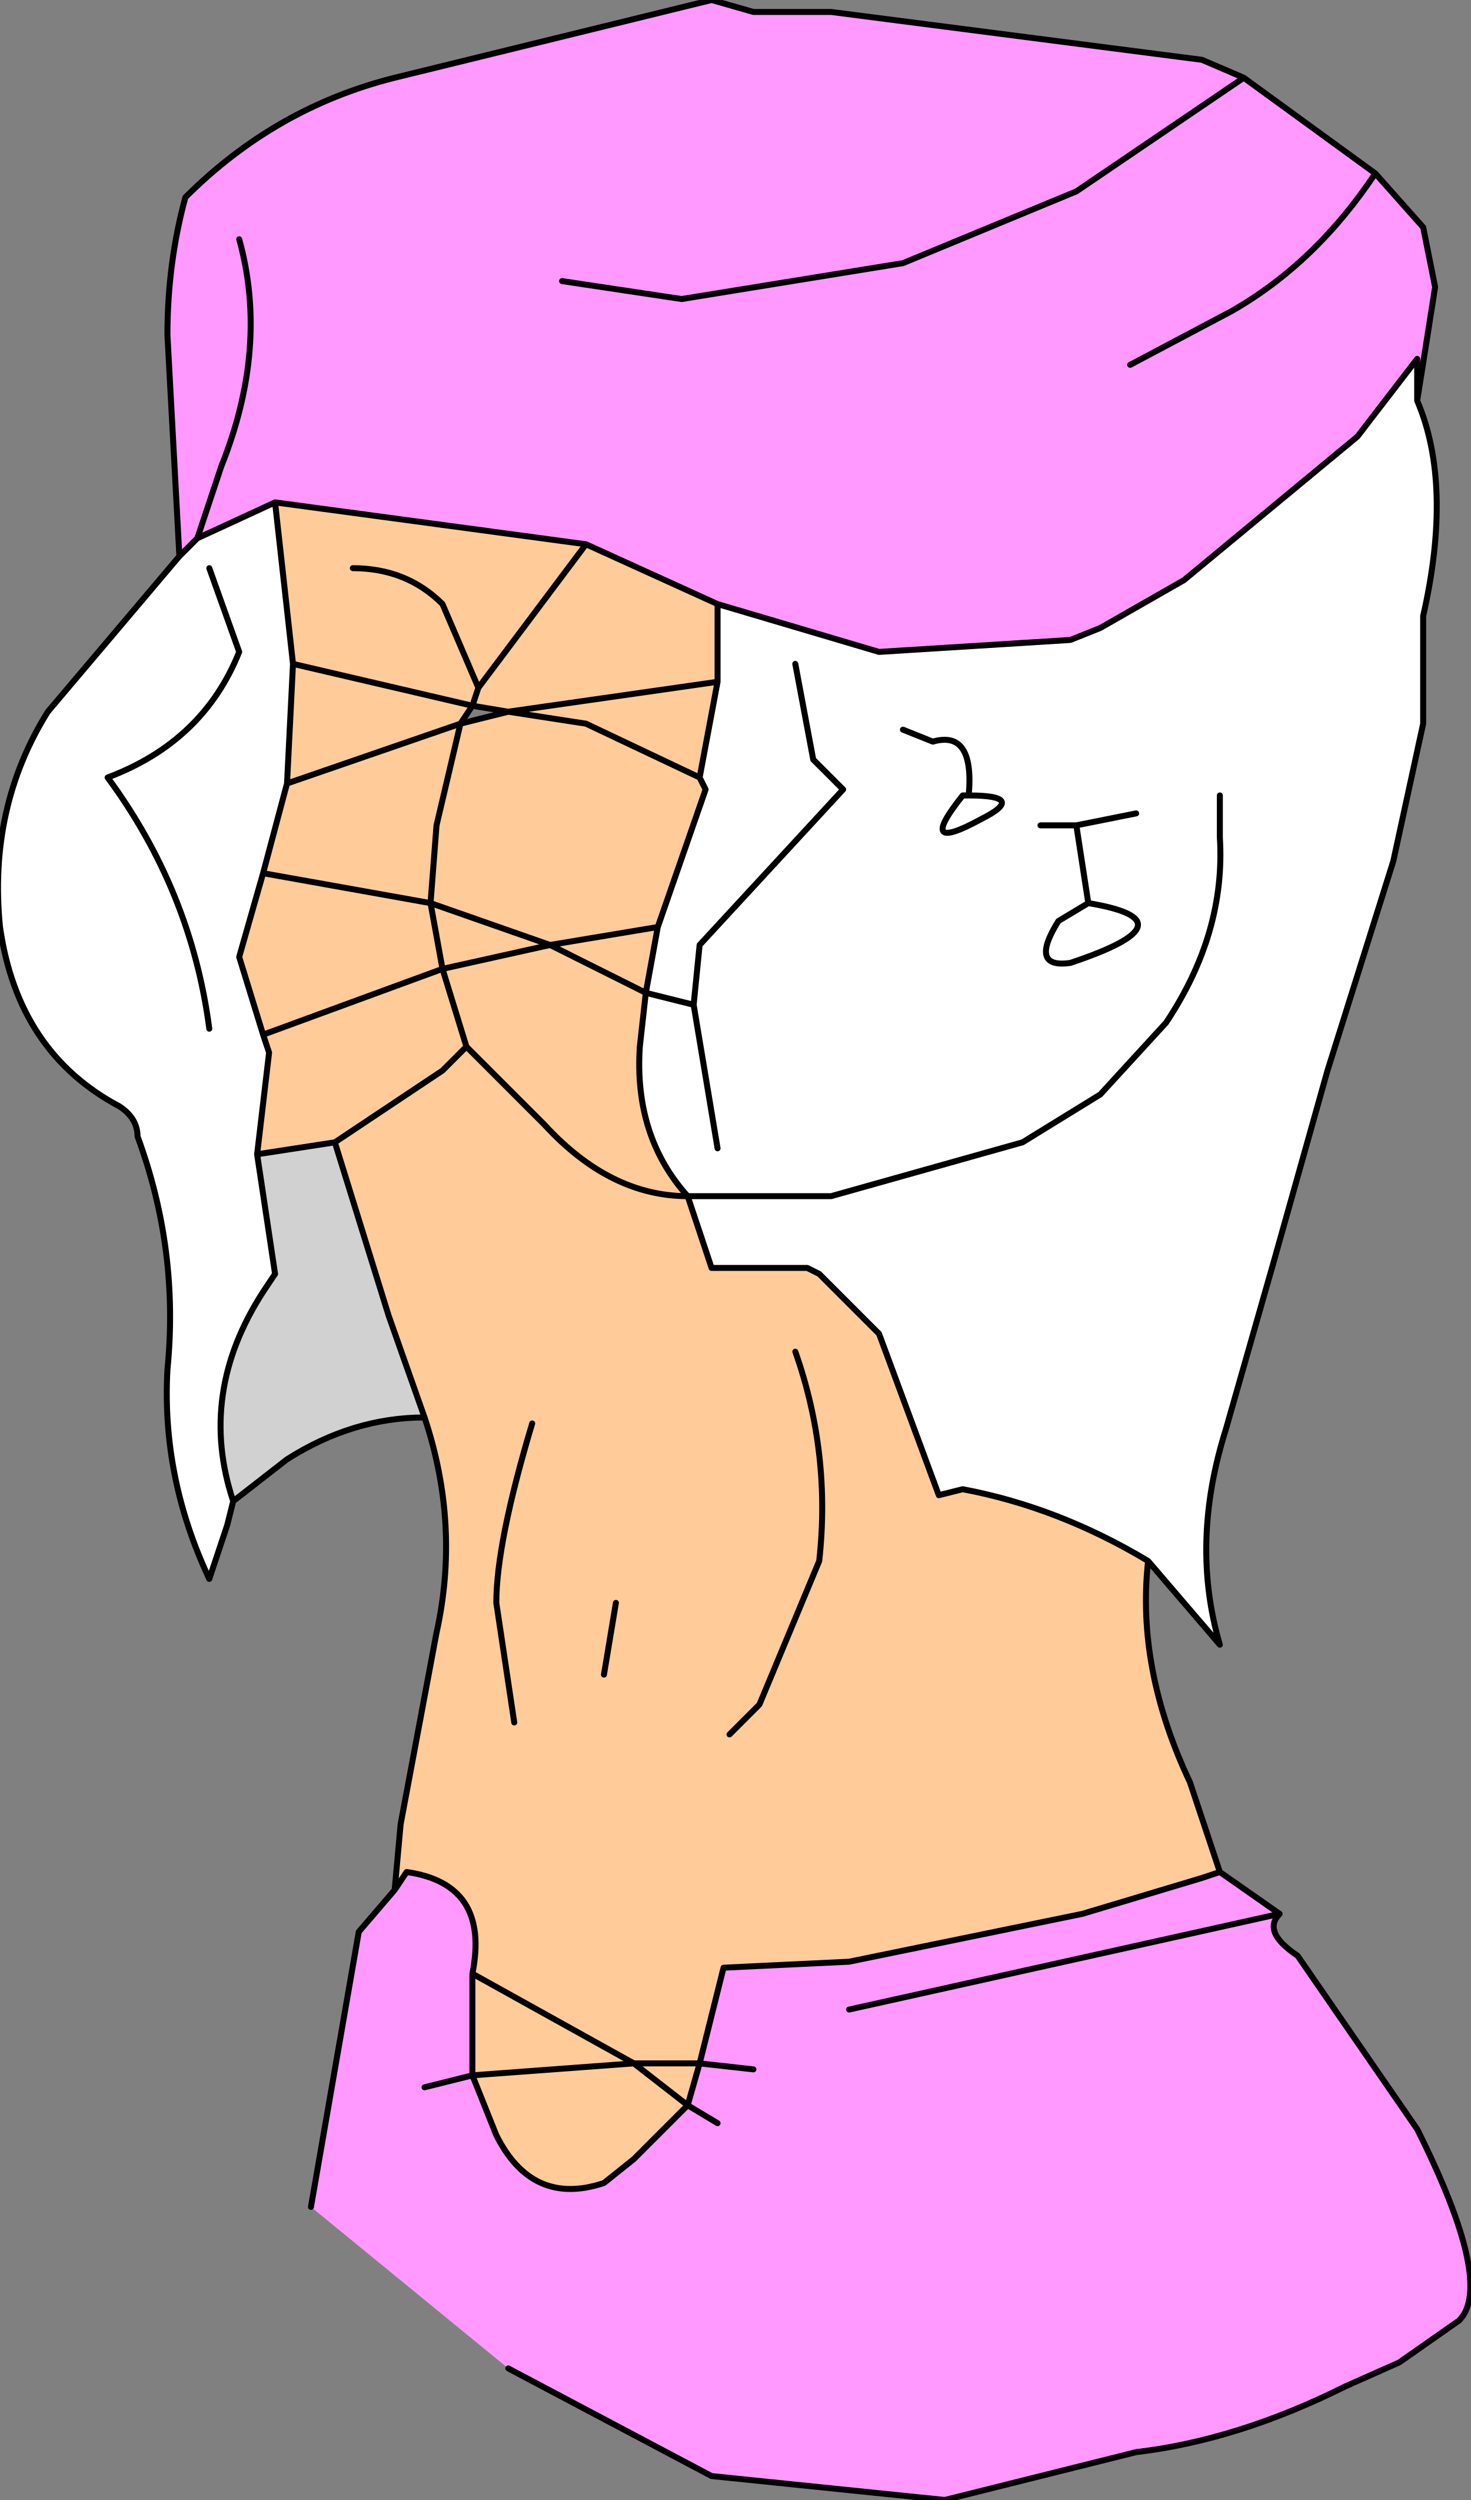 <?xml version="1.0" encoding="UTF-8" standalone="no"?>
<svg xmlns:xlink="http://www.w3.org/1999/xlink" height="20.9px" width="12.3px" xmlns="http://www.w3.org/2000/svg">
  <rect width="100%" height="100%" fill="#808080" stroke="none"/>
  <g transform="matrix(1.0, 0.0, 0.0, 1.0, 1.2, 1.55)">
    <path d="M0.3 3.1 L0.2 1.25 Q0.2 0.65 0.35 0.1 1.1 -0.65 2.1 -0.9 L4.75 -1.55 5.1 -1.45 5.75 -1.45 8.85 -1.05 9.2 -0.9 10.3 -0.1 10.7 0.35 10.8 0.85 10.65 1.8 10.65 1.45 10.15 2.1 8.7 3.3 8.0 3.7 7.75 3.8 6.15 3.9 4.8 3.5 3.7 3.0 1.1 2.65 0.45 2.95 0.3 3.1 M9.0 14.1 L9.5 14.45 Q9.35 14.6 9.65 14.8 L10.65 16.25 Q11.3 17.55 11.0 17.85 L10.5 18.2 10.05 18.4 Q9.15 18.85 8.3 18.95 L6.7 19.35 4.75 19.15 3.05 18.25 1.4 16.9 1.8 14.6 2.1 14.25 2.2 14.1 Q2.9 14.2 2.75 14.95 L2.75 15.8 2.95 16.3 Q3.25 16.9 3.85 16.7 L4.1 16.5 4.55 16.05 4.65 15.7 4.85 14.9 5.9 14.85 7.85 14.45 8.85 14.15 9.0 14.1 M0.8 0.45 Q1.05 1.35 0.65 2.35 L0.45 2.95 0.65 2.35 Q1.05 1.35 0.8 0.45 M8.25 1.5 L9.1 1.05 Q9.8 0.65 10.3 -0.1 9.8 0.65 9.1 1.05 L8.25 1.5 M3.5 0.8 L4.5 0.95 6.35 0.65 7.8 0.05 9.2 -0.9 7.8 0.05 6.35 0.65 4.5 0.95 3.5 0.8 M5.9 15.25 L9.5 14.45 5.9 15.25 M5.1 15.75 L4.65 15.7 5.1 15.75 M4.8 16.2 L4.55 16.05 4.8 16.2 M2.35 15.9 L2.75 15.8 2.35 15.9" fill="#ff99ff" fill-rule="evenodd" stroke="none"/>
    <path d="M10.65 1.8 Q10.95 2.5 10.7 3.6 L10.7 4.5 10.45 5.65 9.9 7.4 9.45 9.0 9.05 10.4 Q8.75 11.35 9.0 12.2 L8.4 11.5 Q7.65 11.05 6.85 10.9 L6.65 10.95 6.15 9.6 5.65 9.1 5.55 9.05 4.75 9.05 4.55 8.45 5.75 8.45 7.35 8.0 8.0 7.6 8.55 7.0 Q9.05 6.25 9.0 5.45 L9.0 5.35 9.0 5.1 9.0 5.35 9.0 5.45 Q9.05 6.25 8.55 7.0 L8.0 7.6 7.35 8.0 5.75 8.45 4.55 8.45 Q4.1 7.95 4.15 7.2 L4.2 6.75 4.3 6.2 4.7 5.05 4.65 4.95 4.8 4.15 4.8 3.5 6.15 3.9 7.75 3.8 8.0 3.7 8.7 3.3 10.15 2.1 10.65 1.45 10.65 1.8 M0.75 11.0 L0.7 11.2 0.55 11.65 Q0.15 10.8 0.2 9.9 0.3 8.9 -0.05 7.95 -0.05 7.8 -0.2 7.7 -1.05 7.25 -1.2 6.2 -1.3 5.2 -0.8 4.4 L0.3 3.1 0.45 2.95 1.1 2.65 1.25 4.0 1.2 5.0 1.0 5.75 0.8 6.45 1.0 7.1 1.05 7.25 0.95 8.1 1.1 9.1 1.0 9.25 Q0.45 10.1 0.75 11.0 M5.45 4.0 L5.6 4.8 5.85 5.05 4.65 6.35 4.6 6.85 4.2 6.75 4.6 6.85 4.65 6.35 5.85 5.05 5.6 4.8 5.45 4.0 M7.8 5.35 L7.5 5.35 7.8 5.35 8.3 5.25 7.8 5.35 7.9 6.0 Q8.8 6.15 7.75 6.5 7.4 6.55 7.65 6.15 L7.9 6.0 7.65 6.15 Q7.4 6.55 7.75 6.5 8.8 6.15 7.9 6.0 L7.8 5.35 M6.9 5.1 L6.85 5.1 Q6.45 5.6 7.0 5.3 7.4 5.1 6.9 5.1 6.95 4.55 6.6 4.65 L6.35 4.55 6.6 4.65 Q6.95 4.55 6.9 5.1 7.4 5.1 7.0 5.3 6.45 5.6 6.85 5.1 L6.9 5.1 M0.55 7.05 Q0.4 5.9 -0.3 4.95 0.5 4.65 0.8 3.9 L0.55 3.2 0.8 3.9 Q0.5 4.65 -0.3 4.95 0.4 5.9 0.55 7.05 M4.8 8.05 L4.6 6.85 4.8 8.05" fill="#ffffff" fill-rule="evenodd" stroke="none"/>
    <path d="M8.4 11.5 Q8.3 12.4 8.75 13.35 L9.0 14.1 8.85 14.15 7.85 14.45 5.9 14.85 4.85 14.9 4.65 15.7 4.1 15.7 2.75 14.95 4.1 15.7 4.65 15.7 4.55 16.05 4.1 16.5 3.85 16.7 Q3.25 16.9 2.95 16.3 L2.75 15.8 4.1 15.7 2.75 15.8 2.75 14.95 Q2.9 14.2 2.2 14.1 L2.1 14.25 2.15 13.7 2.45 12.1 Q2.65 11.2 2.35 10.3 L2.05 9.45 1.6 8.0 0.95 8.1 1.05 7.25 1.0 7.1 0.8 6.45 1.0 5.75 1.2 5.0 2.65 4.5 2.45 5.35 2.4 6.0 1.0 5.75 2.4 6.0 2.45 5.35 2.65 4.5 1.2 5.0 1.25 4.0 2.75 4.35 2.8 4.2 2.5 3.5 Q2.2 3.2 1.75 3.2 2.2 3.2 2.5 3.5 L2.8 4.2 2.75 4.35 1.25 4.0 1.1 2.65 3.7 3.0 4.8 3.5 4.8 4.15 4.65 4.95 4.7 5.05 4.3 6.2 4.2 6.75 4.15 7.2 Q4.1 7.95 4.55 8.45 3.9 8.45 3.35 7.85 L2.7 7.2 2.5 6.55 3.4 6.35 4.2 6.75 3.4 6.35 2.5 6.55 2.7 7.2 3.35 7.85 Q3.9 8.45 4.55 8.45 L4.75 9.05 5.55 9.05 5.65 9.1 6.15 9.6 6.65 10.95 6.85 10.9 Q7.65 11.05 8.4 11.5 M4.3 6.2 L3.4 6.35 2.4 6.0 2.5 6.55 1.0 7.1 2.5 6.55 2.4 6.0 3.4 6.35 4.3 6.2 M3.05 4.4 L2.75 4.35 2.65 4.5 3.05 4.4 4.8 4.15 3.05 4.4 3.7 4.5 4.65 4.95 3.7 4.5 3.05 4.4 M2.8 4.2 L3.7 3.0 2.8 4.2 M2.7 7.2 L2.5 7.4 1.6 8.0 2.5 7.4 2.7 7.2 M4.9 12.95 L5.15 12.7 5.65 11.5 Q5.75 10.6 5.45 9.75 5.75 10.6 5.65 11.5 L5.15 12.7 4.9 12.95 M3.1 12.85 L2.95 11.85 Q2.95 11.35 3.25 10.35 2.95 11.35 2.95 11.85 L3.1 12.85 M4.55 16.05 L4.1 15.7 4.55 16.05 M3.85 12.45 L3.95 11.85 3.85 12.45" fill="#ffcc99" fill-rule="evenodd" stroke="none"/>
    <path d="M2.35 10.3 Q1.75 10.3 1.2 10.65 L0.75 11.0 Q0.45 10.1 1.0 9.25 L1.1 9.1 0.95 8.1 1.6 8.0 2.05 9.45 2.35 10.3" fill="#d1d1d1" fill-rule="evenodd" stroke="none"/>
    <path d="M0.3 3.1 L0.2 1.25 Q0.2 0.65 0.35 0.1 1.1 -0.65 2.1 -0.9 L4.75 -1.55 5.1 -1.45 5.75 -1.45 8.85 -1.05 9.2 -0.9 10.3 -0.1 10.7 0.35 10.8 0.85 10.65 1.8 Q10.95 2.5 10.7 3.6 L10.7 4.5 10.45 5.65 9.9 7.4 9.45 9.0 9.05 10.4 Q8.75 11.35 9.0 12.2 L8.4 11.5 Q8.3 12.4 8.75 13.35 L9.0 14.1 9.5 14.45 Q9.35 14.6 9.65 14.8 L10.65 16.25 Q11.3 17.55 11.0 17.85 L10.5 18.2 10.05 18.4 Q9.15 18.85 8.3 18.95 L6.7 19.35 4.75 19.15 3.05 18.25 M1.4 16.9 L1.8 14.6 2.1 14.25 2.15 13.7 2.45 12.1 Q2.65 11.2 2.35 10.3 1.75 10.3 1.2 10.65 L0.75 11.0 0.7 11.2 0.55 11.65 Q0.15 10.8 0.2 9.9 0.3 8.9 -0.05 7.95 -0.05 7.8 -0.2 7.7 -1.05 7.25 -1.2 6.2 -1.3 5.2 -0.8 4.4 L0.3 3.1 0.45 2.95 0.65 2.35 Q1.05 1.35 0.8 0.45 M10.65 1.8 L10.65 1.45 10.15 2.1 8.7 3.3 8.0 3.7 7.75 3.8 6.15 3.9 4.8 3.5 4.8 4.15 4.65 4.95 4.7 5.05 4.3 6.2 4.2 6.75 4.6 6.85 4.65 6.35 5.85 5.05 5.6 4.8 5.45 4.0 M10.3 -0.1 Q9.8 0.65 9.1 1.05 L8.25 1.5 M6.35 4.55 L6.6 4.65 Q6.95 4.55 6.9 5.1 7.4 5.1 7.0 5.3 6.45 5.6 6.85 5.1 L6.9 5.1 M8.3 5.25 L7.8 5.35 7.9 6.0 Q8.8 6.15 7.75 6.5 7.4 6.55 7.65 6.15 L7.9 6.0 M4.55 8.45 L5.75 8.45 7.35 8.0 8.0 7.6 8.55 7.0 Q9.05 6.25 9.0 5.45 L9.0 5.35 9.0 5.1 M7.5 5.35 L7.8 5.35 M9.2 -0.9 L7.8 0.05 6.35 0.65 4.5 0.95 3.5 0.8 M1.1 2.65 L0.45 2.95 M1.25 4.0 L2.75 4.35 2.8 4.2 2.5 3.5 Q2.2 3.2 1.75 3.2 M1.0 5.75 L2.4 6.0 2.45 5.35 2.65 4.5 1.2 5.0 1.0 5.75 0.8 6.45 1.0 7.1 2.5 6.55 2.4 6.0 3.4 6.35 4.3 6.2 M1.25 4.0 L1.2 5.0 M0.55 3.2 L0.8 3.9 Q0.5 4.65 -0.3 4.95 0.4 5.9 0.55 7.05 M2.65 4.5 L2.75 4.35 3.05 4.4 4.8 4.15 M2.65 4.5 L3.05 4.4 3.7 4.5 4.65 4.95 M3.7 3.0 L2.8 4.2 M4.8 3.5 L3.7 3.0 1.1 2.65 1.25 4.0 M4.55 8.45 Q4.1 7.95 4.15 7.2 L4.2 6.75 3.4 6.35 2.5 6.55 2.7 7.2 3.35 7.85 Q3.9 8.45 4.55 8.45 L4.75 9.05 5.55 9.05 5.65 9.1 6.15 9.6 6.65 10.95 6.85 10.9 Q7.65 11.05 8.4 11.5 M4.6 6.85 L4.8 8.05 M1.6 8.0 L2.5 7.4 2.7 7.2 M0.95 8.1 L1.6 8.0 2.05 9.45 2.35 10.3 M1.0 7.1 L1.05 7.25 0.95 8.1 1.1 9.1 1.0 9.25 Q0.45 10.1 0.75 11.0 M3.25 10.35 Q2.95 11.35 2.95 11.85 L3.1 12.85 M5.45 9.75 Q5.75 10.6 5.65 11.5 L5.15 12.7 4.9 12.95 M9.0 14.1 L8.85 14.15 7.85 14.45 5.9 14.85 4.85 14.9 4.65 15.7 5.1 15.75 M9.5 14.45 L5.9 15.25 M2.1 14.25 L2.2 14.1 Q2.9 14.2 2.75 14.95 L4.1 15.7 4.65 15.7 4.55 16.05 4.8 16.2 M4.55 16.05 L4.1 16.5 3.85 16.7 Q3.25 16.9 2.95 16.3 L2.75 15.8 2.35 15.9 M4.1 15.7 L4.55 16.05 M2.75 15.8 L4.1 15.7 M2.75 14.95 L2.75 15.8 M3.95 11.85 L3.85 12.45" fill="none" stroke="#000000" stroke-linecap="round" stroke-linejoin="round" stroke-width="0.05"/>
  </g>
</svg>

